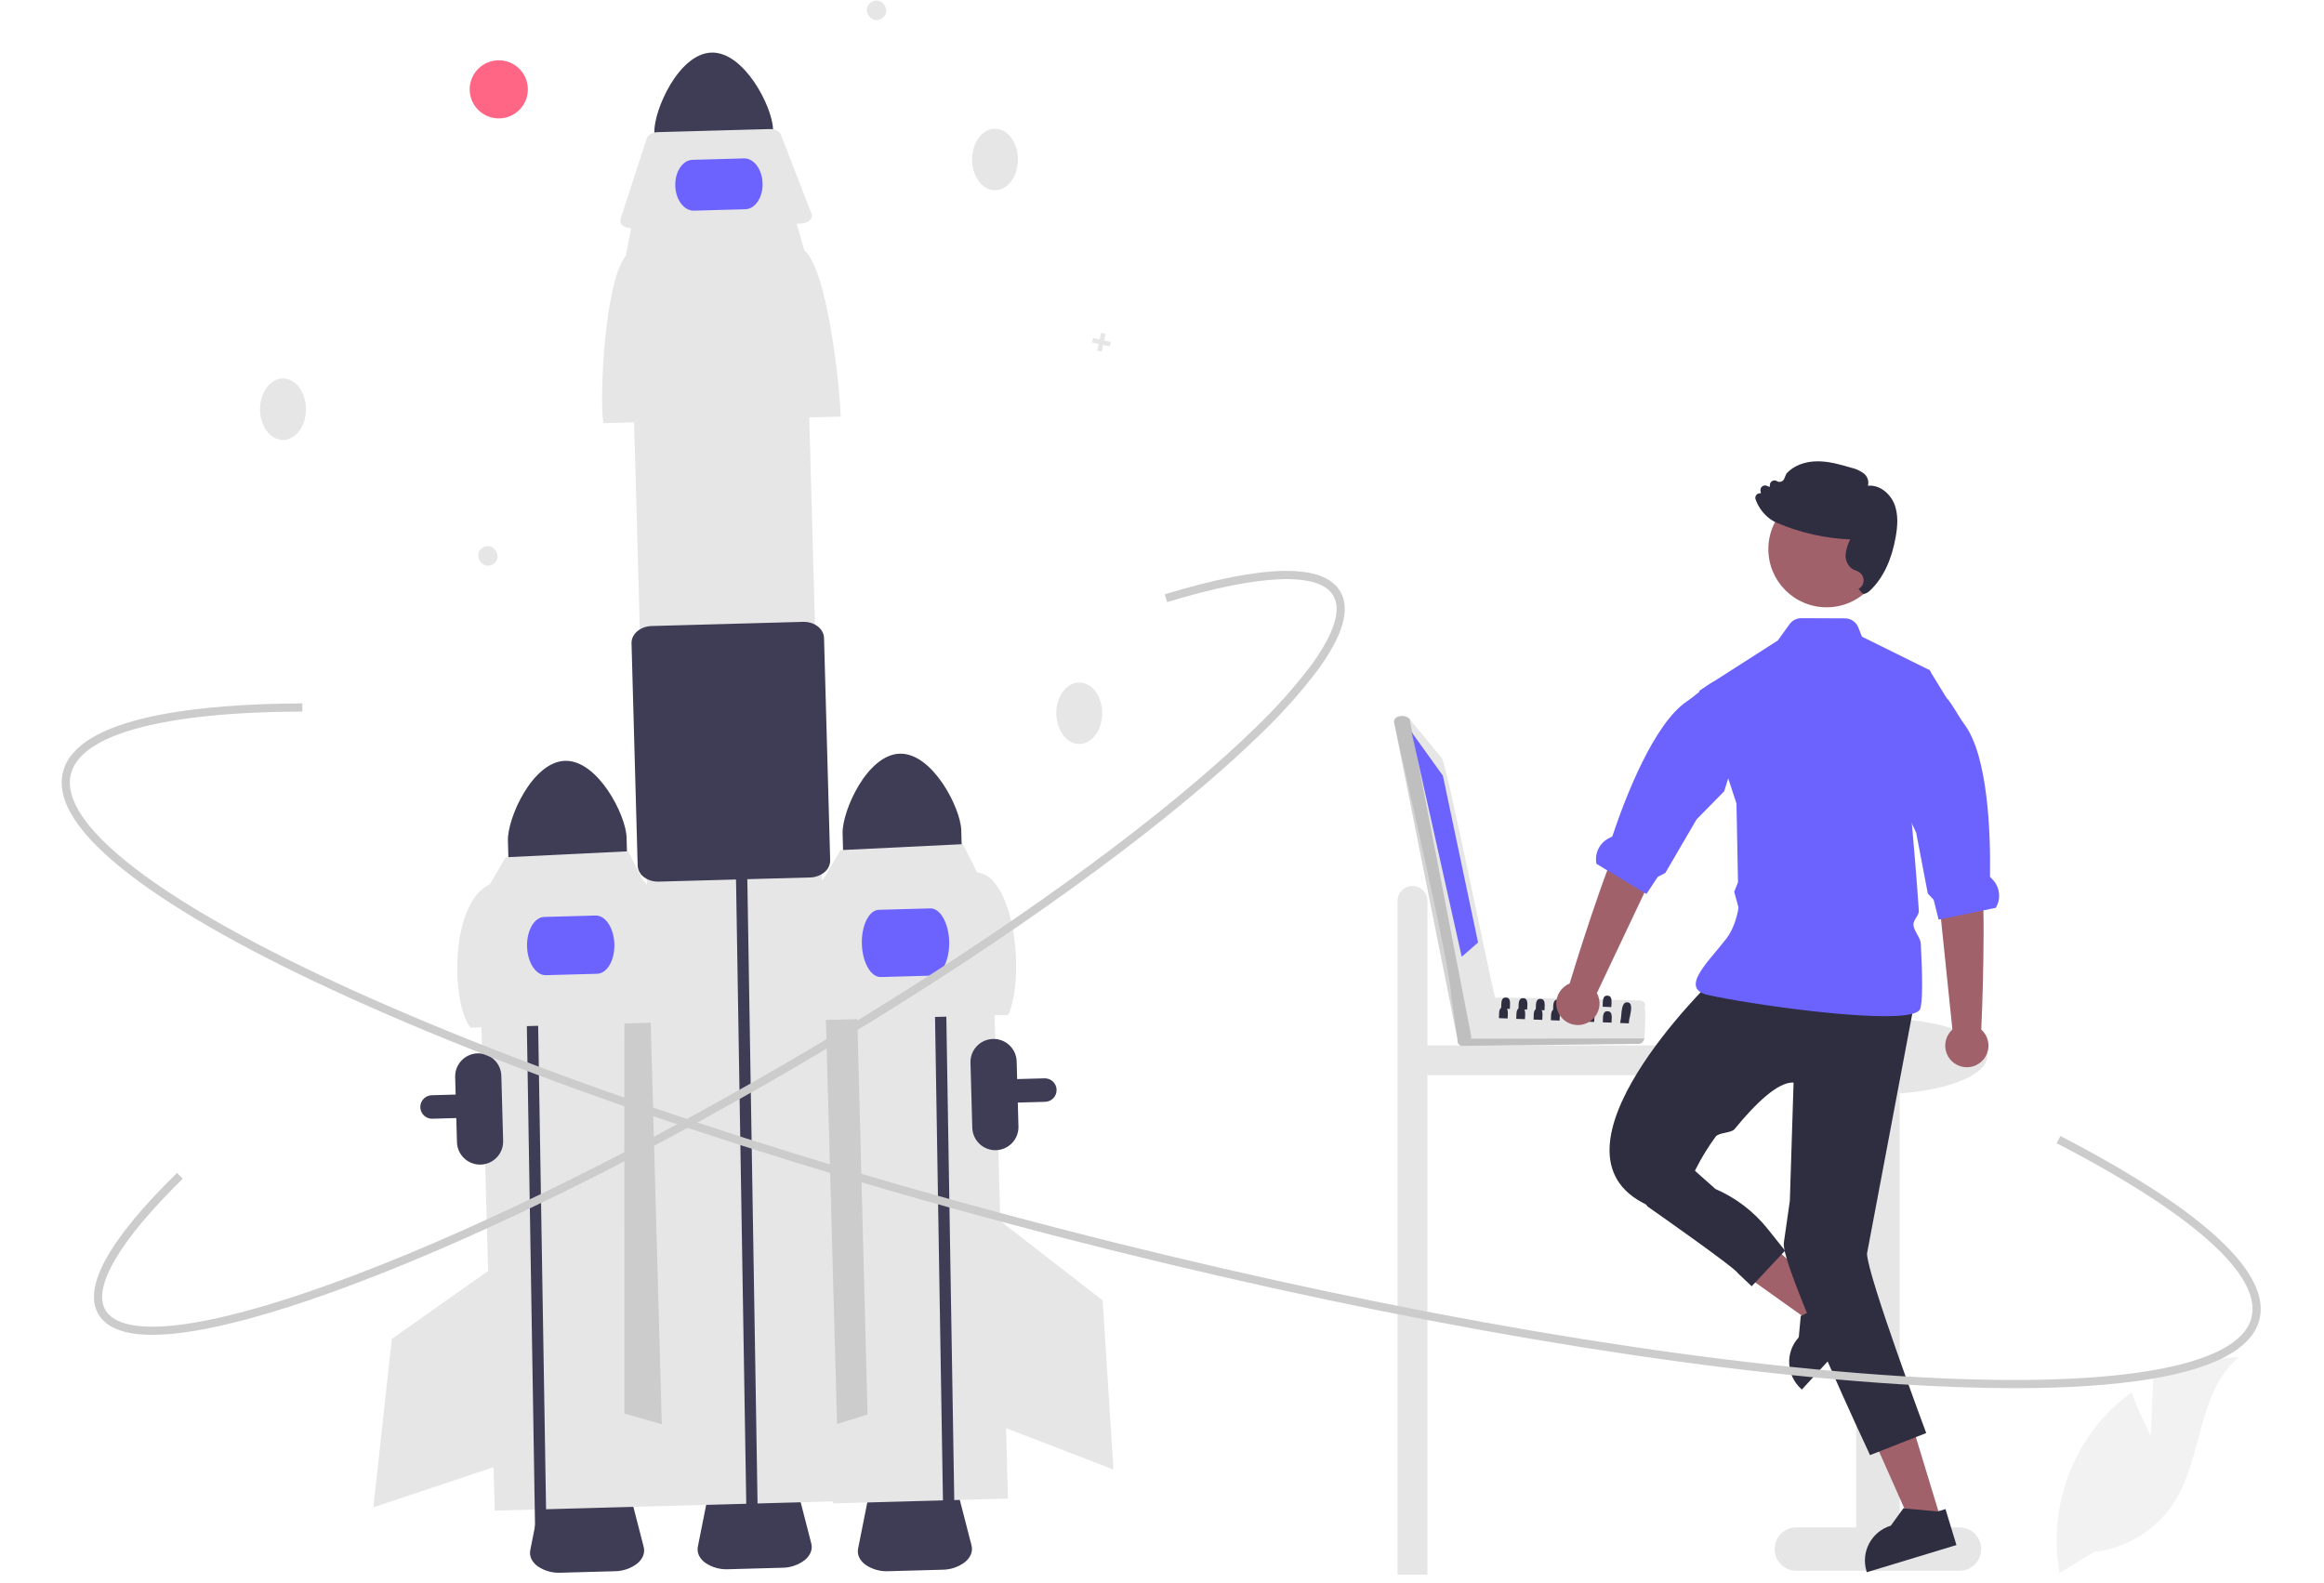 <svg width="743" height="506" viewBox="0 0 743 506" fill="none" xmlns="http://www.w3.org/2000/svg">
<g clip-path="url(#clip0_236_320)">
<path d="M451.575 283.279C452.843 283.279 454.058 283.782 454.954 284.677C455.851 285.572 456.354 286.786 456.354 288.052V334.227H548.017C549.285 334.227 550.5 334.73 551.396 335.625C552.293 336.52 552.796 337.734 552.796 339C552.796 340.266 552.293 341.48 551.396 342.375C550.5 343.27 549.285 343.773 548.017 343.773H456.354V503.455H446.797V288.052C446.797 286.786 447.3 285.572 448.196 284.677C449.093 283.782 450.308 283.279 451.575 283.279Z" fill="#E6E6E6"/>
<path d="M196.487 502.37L179.256 502.845C176.639 502.98 174.049 502.255 171.883 500.781C170.012 499.391 169.154 497.511 169.53 495.624L172.921 478.603C173.56 475.392 177.499 472.965 182.287 472.833L191.803 472.57C196.59 472.438 200.658 474.645 201.473 477.815L205.799 494.623C206.279 496.487 205.526 498.411 203.735 499.902C201.653 501.493 199.108 502.36 196.487 502.37Z" fill="#3F3D56"/>
<path d="M301.296 501.884L284.065 502.359C281.448 502.494 278.858 501.768 276.693 500.295C274.821 498.904 273.963 497.025 274.339 495.137L277.73 478.117C278.369 474.906 282.308 472.478 287.096 472.346L296.612 472.084C301.4 471.952 305.467 474.158 306.283 477.329L310.609 494.137C311.089 496.001 310.336 497.925 308.544 499.416C306.463 501.007 303.917 501.874 301.296 501.884Z" fill="#3F3D56"/>
<path d="M136.654 357.385C135.867 357.046 135.219 356.449 134.817 355.692C134.416 354.936 134.286 354.065 134.447 353.224C134.609 352.383 135.053 351.623 135.706 351.068C136.36 350.514 137.183 350.199 138.04 350.175L333.937 344.772C334.43 344.759 334.922 344.842 335.384 345.018C335.845 345.194 336.267 345.46 336.626 345.799C336.985 346.138 337.274 346.544 337.476 346.995C337.677 347.445 337.788 347.931 337.802 348.424C337.828 349.42 337.458 350.386 336.772 351.11C336.087 351.834 335.142 352.256 334.145 352.285L138.247 357.688C137.7 357.704 137.156 357.601 136.654 357.385Z" fill="#3F3D56"/>
<path d="M208.95 292.609L152.953 294.154L158.174 482.993L214.171 481.448L208.95 292.609Z" fill="#E6E6E6"/>
<path d="M210.37 289.216L199.606 318.505L199.616 451.943L212.732 455.699L210.37 289.216Z" fill="#CCCCCC"/>
<path d="M180.66 243.258C170.184 243.555 162.191 261.664 162.383 268.731L162.737 281.524L200.67 280.478L200.316 267.685C200.117 260.618 191.136 242.977 180.66 243.258Z" fill="#3F3D56"/>
<path d="M153.68 372.357C151.723 372.408 149.825 371.683 148.402 370.338C146.98 368.994 146.15 367.141 146.094 365.186L145.518 344.366C145.464 342.411 146.19 340.514 147.536 339.093C148.882 337.672 150.739 336.843 152.697 336.789C154.654 336.735 156.554 337.46 157.976 338.805C159.399 340.149 160.229 342.003 160.283 343.959L160.858 364.779C160.91 366.734 160.183 368.63 158.838 370.051C157.492 371.471 155.637 372.3 153.68 372.357Z" fill="#3F3D56"/>
<path d="M167.89 294.601L167.625 280.842L171.238 280.752L171.503 294.468L174.777 494.37L171.164 494.47" fill="#3F3D56"/>
<path d="M215.371 326.778L150.434 328.569C144.232 321.014 143.669 288.829 156.613 282.703L161.689 274.094L200.824 272.186L205.398 281.25C211.836 286.723 215.156 318.708 215.371 326.778Z" fill="#E6E6E6"/>
<path d="M190.93 311.341L174.508 311.794C171.34 311.882 168.646 307.775 168.504 302.642C168.362 297.508 170.825 293.259 173.994 293.172L190.415 292.719C193.584 292.632 196.278 296.738 196.42 301.872C196.562 307.005 194.099 311.254 190.93 311.341Z" fill="#6C63FF"/>
<path d="M159.13 404.195L125.281 428.078L119.367 481.927L158.855 468.749L159.13 404.195Z" fill="#E6E6E6"/>
<path d="M317.044 290.296L261.047 291.841L266.268 480.68L322.264 479.135L317.044 290.296Z" fill="#E6E6E6"/>
<path d="M262.388 289.847L273.91 318.847L277.367 452.24L264.353 456.336L262.388 289.847Z" fill="#CCCCCC"/>
<path d="M345.047 237.868C349.1 237.868 352.386 233.467 352.386 228.038C352.386 222.609 349.1 218.208 345.047 218.208C340.993 218.208 337.707 222.609 337.707 228.038C337.707 233.467 340.993 237.868 345.047 237.868Z" fill="#E6E6E6"/>
<path d="M287.66 240.975C277.184 241.273 269.191 259.382 269.384 266.448L269.737 279.241L307.67 278.195L307.317 265.402C307.118 258.335 298.137 240.695 287.66 240.975Z" fill="#3F3D56"/>
<path d="M298.507 298.908L298.242 285.149L301.855 285.059L302.12 298.775L305.394 498.677L301.781 498.777" fill="#3F3D56"/>
<path d="M322.372 324.495L257.435 326.286C256.303 319.451 257.768 287.552 263.614 280.42L268.69 271.811L307.825 269.903L312.398 278.967C323.953 279.908 327.994 311.254 322.372 324.495Z" fill="#E6E6E6"/>
<path d="M298.01 311.932L281.589 312.385C278.42 312.472 275.708 307.721 275.544 301.796C275.38 295.87 277.826 290.977 280.994 290.89L297.416 290.437C300.585 290.349 303.296 295.1 303.46 301.026C303.624 306.951 301.179 311.844 298.01 311.932Z" fill="#6C63FF"/>
<path d="M319.81 390.391L352.534 415.791L355.979 469.855L317.137 454.89L319.81 390.391Z" fill="#E6E6E6"/>
<path d="M90.475 140.671C94.528 140.671 97.814 136.269 97.814 130.84C97.814 125.411 94.528 121.01 90.475 121.01C86.421 121.01 83.135 125.411 83.135 130.84C83.135 136.269 86.421 140.671 90.475 140.671Z" fill="#E6E6E6"/>
<path d="M318.113 60.83C322.166 60.83 325.452 56.428 325.452 50.999C325.452 45.57 322.166 41.169 318.113 41.169C314.059 41.169 310.773 45.57 310.773 50.999C310.773 56.428 314.059 60.83 318.113 60.83Z" fill="#E6E6E6"/>
<path d="M157.67 180.346C154.315 182.579 150.88 177.264 154.3 175.13C157.656 172.897 161.09 178.213 157.67 180.346Z" fill="#E6E6E6"/>
<path d="M281.915 5.911C278.56 8.144 275.125 2.829 278.545 0.695C281.901 -1.538 285.335 3.777 281.915 5.911Z" fill="#E6E6E6"/>
<path d="M355.14 109.333L353.005 108.865L353.473 106.732L352.05 106.42L351.581 108.554L349.447 108.087L349.135 109.508L351.27 109.976L350.802 112.108L352.225 112.42L352.694 110.287L354.828 110.754L355.14 109.333Z" fill="#E6E6E6"/>
<path d="M159.464 37.856C164.599 37.856 168.762 33.698 168.762 28.569C168.762 23.439 164.599 19.281 159.464 19.281C154.328 19.281 150.165 23.439 150.165 28.569C150.165 33.698 154.328 37.856 159.464 37.856Z" fill="#FF6584"/>
<path d="M227.478 16.812C217.002 17.11 209.009 35.218 209.201 42.285L209.555 55.078L247.488 54.032L247.134 41.239C246.935 34.172 237.954 16.532 227.478 16.812Z" fill="#3F3D56"/>
<path d="M250.065 501.255L232.834 501.73C230.217 501.865 227.627 501.139 225.461 499.666C223.59 498.275 222.731 496.396 223.108 494.508L226.499 477.488C227.138 474.277 231.077 471.849 235.865 471.717L245.381 471.455C250.168 471.323 254.236 473.529 255.051 476.7L259.377 493.508C259.857 495.372 259.104 497.296 257.313 498.787C255.231 500.378 252.686 501.245 250.065 501.255Z" fill="#3F3D56"/>
<path d="M257.749 98.255L201.752 99.799L212.305 481.516L268.302 479.971L257.749 98.255Z" fill="#E6E6E6"/>
<path d="M235.343 283.029L235.078 269.269L238.69 269.18L238.955 282.895L242.23 482.798L238.617 482.897" fill="#3F3D56"/>
<path d="M268.774 133.19L192.901 135.283C191.578 127.296 193.289 90.025 200.12 81.692L201.991 71.745L254.38 70.3L257.121 79.995C264.644 86.389 268.523 123.76 268.774 133.19Z" fill="#E6E6E6"/>
<path d="M256.036 71.474L201.974 72.965C199.978 73.02 198.331 71.973 198.294 70.627C198.289 70.433 198.317 70.24 198.378 70.056L206.775 44.216C207.135 43.109 208.566 42.297 210.237 42.251L246.089 41.262C247.76 41.216 249.234 41.948 249.654 43.033L259.466 68.371C259.968 69.667 258.809 71.016 256.877 71.383C256.6 71.436 256.318 71.466 256.036 71.474Z" fill="#E6E6E6"/>
<path d="M207.307 281.273C206.819 281.065 206.358 280.798 205.933 280.479C205.325 280.053 204.823 279.494 204.464 278.844C204.106 278.193 203.902 277.47 203.866 276.729L201.902 205.673C201.821 202.731 204.704 200.257 208.329 200.157L256.727 198.822C260.353 198.721 263.367 201.034 263.449 203.975L265.413 275.032C265.419 275.774 265.255 276.507 264.933 277.176C264.611 277.845 264.141 278.431 263.557 278.89C262.264 279.942 260.653 280.526 258.986 280.547L210.589 281.882C209.464 281.92 208.344 281.712 207.307 281.273Z" fill="#3F3D56"/>
<path d="M238.283 66.9L221.862 67.353C218.693 67.441 216.014 63.865 215.89 59.383C215.766 54.901 218.244 51.183 221.413 51.096L237.834 50.643C241.003 50.555 243.682 54.131 243.806 58.613C243.93 63.095 241.452 66.813 238.283 66.9Z" fill="#6C63FF"/>
<path d="M626.446 488.341H607.331V349.593C623.32 348.448 635.337 343.558 635.337 337.698C635.337 330.987 619.582 325.548 600.148 325.548C580.714 325.548 564.96 330.987 564.96 337.698C564.96 343.614 577.211 348.54 593.43 349.623V488.341H574.315C572.472 488.341 570.704 489.072 569.4 490.374C568.097 491.676 567.364 493.442 567.364 495.283C567.364 497.125 568.097 498.89 569.4 500.192C570.704 501.494 572.472 502.226 574.315 502.226H626.446C628.289 502.226 630.057 501.494 631.361 500.192C632.664 498.89 633.397 497.125 633.397 495.283C633.397 493.442 632.664 491.676 631.361 490.374C630.057 489.072 628.289 488.341 626.446 488.341Z" fill="#E6E6E6"/>
<path d="M588.076 417.902L581.797 424.737L552.418 403.799L561.684 393.712L588.076 417.902Z" fill="#A0616A"/>
<path d="M572.021 435.941C572.083 437.469 572.448 438.97 573.094 440.356C573.741 441.743 574.657 442.987 575.788 444.018L576.065 444.275L584.299 435.311L596.307 422.239L587.443 414.11L585.842 415.856L585.675 416.036L577.697 419.805L576.007 420.608L575.718 420.743L575.081 427.568V427.574C574.041 428.696 573.235 430.014 572.71 431.45C572.184 432.887 571.95 434.413 572.021 435.941Z" fill="#2F2E41"/>
<path d="M620.606 486.081L611.72 488.777L597.08 455.827L610.194 451.848L620.606 486.081Z" fill="#A0616A"/>
<path d="M596.725 502.325L596.834 502.691L625.485 493.998L621.988 482.498L619.725 483.185L619.488 483.256L608.836 482.28L608.521 482.254L604.49 487.808C601.533 488.705 599.054 490.738 597.598 493.461C596.142 496.183 595.828 499.372 596.725 502.325Z" fill="#2F2E41"/>
<path d="M547.336 313.558C547.336 313.558 490.605 368.268 526.47 385.203H537.554C539.964 377.38 543.668 370.015 548.512 363.414C549.559 362.045 553.482 362.323 554.572 360.989C561.225 352.842 568.437 345.846 573.419 346.124L572.227 383.925L570.298 397.409C569.286 404.379 597.864 465.241 597.864 465.241L615.827 458.189C615.827 458.189 597.112 408.061 596.893 400.834L611.891 321.374L547.336 313.558Z" fill="#2F2E41"/>
<path d="M542.605 316.257C542.895 316.669 543.272 317.011 543.711 317.258C544.434 317.667 545.217 317.957 546.032 318.119C558.805 321.015 600.531 327.018 611.362 324.154C612.693 323.808 613.561 323.32 613.844 322.678C614.75 320.649 614.634 312.077 614.101 301.726C614.004 299.787 611.864 297.688 611.735 295.659C611.645 294.137 613.567 292.705 613.464 291.158C612.757 280.692 611.845 270.027 611.234 263.285C610.848 258.951 610.585 256.241 610.585 256.241L617.174 214.744L616.865 214.236L616.518 214.063L595.272 203.559L594.115 200.605C593.78 199.755 593.197 199.024 592.442 198.508C591.687 197.992 590.794 197.713 589.879 197.709L575.885 197.651C575.159 197.647 574.442 197.817 573.795 198.145C573.147 198.473 572.588 198.951 572.163 199.539L568.37 204.785L543.3 220.837L543.396 221.132L555.16 256.89L555.218 259.676V259.683L555.655 282.092L554.44 285.129L555.809 290.111C555.809 290.111 555.179 295.935 551.804 300.262C548.744 304.192 544.849 308.288 543.087 311.614V311.621C542.11 313.457 541.783 315.05 542.605 316.257Z" fill="#6C63FF"/>
<path d="M523.746 381.953L526.778 385.78C526.778 385.78 554.666 405.268 555.624 407.09L560.031 411.255L570.695 399.869L565.149 392.926C560.711 387.37 554.977 382.985 548.449 380.155L539.95 372.624L523.746 381.953Z" fill="#2F2E41"/>
<path d="M624.201 329.182L619.122 280.082L617.782 259.874L631.997 257.307C631.997 257.307 631.433 271.756 633.296 279.908C635.133 287.953 633.539 328.104 633.426 329.178C634.47 330.11 635.206 331.337 635.536 332.696C635.867 334.056 635.776 335.483 635.277 336.79C634.778 338.097 633.893 339.221 632.74 340.015C631.587 340.809 630.22 341.234 628.819 341.235C627.419 341.235 626.051 340.812 624.897 340.019C623.743 339.226 622.857 338.103 622.357 336.796C621.856 335.49 621.765 334.062 622.094 332.703C622.423 331.343 623.158 330.116 624.201 329.182Z" fill="#A0616A"/>
<path d="M607.274 254.822L611.234 263.285L612.616 266.232L616.338 285.7L618.196 287.671L619.796 294.034L620.548 293.88L634.112 291.074L638.065 290.259C638.956 288.776 639.307 287.031 639.059 285.32C638.811 283.608 637.978 282.034 636.703 280.865C636.433 280.621 636.208 280.384 636.214 280.159C636.439 266.617 635.61 241.891 628.121 231.714C625.742 228.484 624.315 225.267 622.239 223.02C622.233 223.014 622.233 223.007 622.226 223.007L617.173 214.744L616.865 214.236L616.518 214.063L607.274 254.822Z" fill="#6C63FF"/>
<path d="M583.976 194.173C594.26 194.173 602.596 185.846 602.596 175.575C602.596 165.303 594.26 156.977 583.976 156.977C573.693 156.977 565.356 165.303 565.356 175.575C565.356 185.846 573.693 194.173 583.976 194.173Z" fill="#A0616A"/>
<path d="M606.086 171.573C606.631 168.448 607.056 164.396 605.494 160.794C604.174 157.763 600.872 154.921 597.201 155.304C597.375 154.62 597.356 153.901 597.145 153.227C596.935 152.553 596.541 151.951 596.008 151.487C594.813 150.55 593.42 149.896 591.935 149.574C588.485 148.561 584.911 147.511 581.221 147.491C577.079 147.469 573.41 148.886 571.16 151.385L571.104 151.466L570.43 153.074C570.34 153.29 570.204 153.484 570.031 153.642C569.859 153.801 569.655 153.92 569.432 153.992C569.209 154.065 568.972 154.089 568.738 154.06C568.505 154.032 568.281 153.952 568.082 153.827C567.864 153.693 567.614 153.618 567.358 153.609C567.102 153.601 566.848 153.66 566.622 153.779C566.395 153.899 566.204 154.076 566.067 154.292C565.93 154.508 565.851 154.756 565.84 155.012L565.804 155.698L564.838 155.314C564.595 155.216 564.331 155.185 564.073 155.223C563.814 155.261 563.571 155.367 563.367 155.531C563.164 155.695 563.007 155.91 562.915 156.154C562.822 156.398 562.797 156.662 562.841 156.92L562.969 157.736C562.761 157.699 562.548 157.703 562.342 157.75C562.136 157.796 561.942 157.883 561.77 158.006C561.525 158.186 561.343 158.44 561.251 158.73C561.159 159.02 561.161 159.332 561.258 159.62C562.008 161.757 563.289 163.668 564.98 165.174C565.739 165.86 566.59 166.437 567.507 166.89C567.698 166.986 567.896 167.077 568.102 167.163C575.522 170.341 583.462 172.138 591.529 172.464C590.766 173.917 590.273 175.497 590.074 177.126C589.964 178.05 590.109 178.987 590.494 179.835C590.88 180.683 591.49 181.409 592.259 181.935C592.592 182.125 592.942 182.286 593.305 182.414C593.651 182.541 593.986 182.696 594.308 182.878C594.779 183.162 595.166 183.566 595.431 184.048C595.696 184.53 595.828 185.074 595.815 185.624C595.802 186.174 595.644 186.71 595.357 187.179C595.069 187.648 594.663 188.033 594.179 188.295C594.179 188.295 595.565 189.985 595.786 189.956C596.669 189.756 597.467 189.285 598.067 188.609C602.1 184.698 604.798 178.97 606.086 171.573Z" fill="#2F2E41"/>
<path d="M687.603 459.064L688.413 440.888C696.849 436.384 706.259 434.005 715.824 433.958C702.659 444.709 704.304 465.433 695.378 479.891C692.56 484.379 688.767 488.176 684.279 491.001C679.792 493.825 674.726 495.605 669.456 496.208L658.439 502.945C656.927 494.527 657.26 485.882 659.416 477.605C661.571 469.328 665.498 461.616 670.924 455.001C674.005 451.32 677.538 448.041 681.44 445.242C684.078 452.191 687.603 459.064 687.603 459.064Z" fill="#F2F2F2"/>
<path d="M318.431 367.744C316.473 367.796 314.575 367.07 313.153 365.726C311.731 364.382 310.901 362.529 310.844 360.574L310.269 339.754C310.217 337.8 310.944 335.905 312.29 334.486C313.636 333.067 315.491 332.24 317.448 332.186C319.404 332.132 321.302 332.856 322.724 334.198C324.146 335.541 324.977 337.393 325.033 339.347L325.609 360.167C325.661 362.122 324.934 364.018 323.588 365.438C322.243 366.859 320.388 367.688 318.431 367.744Z" fill="#3F3D56"/>
<path d="M644.123 443.838C632.905 443.838 620.609 443.415 607.235 442.568C538.063 438.18 448.464 422.926 354.943 399.617C261.422 376.307 175.152 347.725 112.026 319.138C81.275 305.212 57.674 292.03 41.879 279.958C25.157 267.177 17.842 256.037 20.137 246.847C24.61 228.945 64.215 225.028 96.651 224.895L96.662 227.499C52.118 227.681 25.84 234.777 22.667 247.478C18.625 263.654 51.588 288.909 113.102 316.767C176.09 345.291 262.201 373.818 355.574 397.091C448.947 420.363 538.381 435.591 607.401 439.969C674.804 444.246 715.783 437.42 719.825 421.243C723.18 407.812 701.059 388.026 657.537 365.529L658.735 363.217C690.359 379.564 727.066 403.009 722.354 421.874C720.058 431.063 708.361 437.464 687.587 440.899C675.745 442.857 661.2 443.838 644.123 443.838Z" fill="#CCCCCC"/>
<path d="M48.706 426.783C39.804 426.783 34.017 424.573 31.455 420.181C26.404 411.519 34.864 396.321 56.6 375.009L58.426 376.867C38.235 396.664 29.456 411.581 33.707 418.87C36.397 423.481 44.401 425.133 56.86 423.647C69.228 422.172 85.62 417.776 105.578 410.582C146.667 395.77 198.217 370.786 250.732 340.231C303.245 309.677 350.432 277.212 383.602 248.818C389.973 243.363 395.755 238.115 400.787 233.221C407.393 226.954 413.487 220.17 419.011 212.934C426.451 202.843 428.962 195.073 426.273 190.461C421.781 182.76 402.912 183.484 373.138 192.503L372.382 190.012C404.326 180.336 423.216 180.046 428.526 189.151C431.825 194.808 429.33 203.329 421.111 214.478C415.502 221.829 409.313 228.72 402.605 235.087C397.534 240.019 391.711 245.303 385.298 250.794C352.013 279.288 304.689 311.85 252.044 342.48C199.397 373.112 147.695 398.168 106.463 413.031C86.319 420.292 69.734 424.734 57.169 426.232C54.361 426.582 51.536 426.766 48.706 426.783Z" fill="#CCCCCC"/>
<path d="M524.437 319.889C517.995 319.761 483.393 318.769 477.719 319.013C477.398 317.89 466.641 331.659 466.38 331.745C466.205 331.929 466.078 332.152 466.009 332.395C465.94 332.639 465.93 332.896 465.982 333.144C466.034 333.392 466.145 333.623 466.305 333.819C466.466 334.015 466.672 334.169 466.905 334.268C467.537 334.652 523.321 333.621 523.997 333.755C524.289 333.751 524.574 333.664 524.819 333.504C525.064 333.345 525.259 333.12 525.381 332.854L525.754 332.02C525.793 330.593 526.261 323.3 525.841 322.053C525.944 321.819 525.987 321.563 525.967 321.308C525.946 321.054 525.862 320.808 525.723 320.593C525.584 320.379 525.394 320.202 525.169 320.079C524.945 319.956 524.693 319.891 524.437 319.889Z" fill="#E6E6E6"/>
<path opacity="0.17" d="M525.754 332.019C525.427 332.804 525.008 333.792 523.997 333.755L467.494 334.389C467.227 334.386 466.965 334.314 466.733 334.181C466.502 334.048 466.309 333.857 466.172 333.628C466.035 333.398 465.96 333.137 465.954 332.871C465.947 332.604 466.009 332.34 466.134 332.104L525.754 332.019Z" fill="black"/>
<path d="M477.983 318.843C477.375 317.793 462.269 243.135 461.008 242.511L450.695 229.909L449.773 229.216C448.491 228.513 445.416 228.989 445.693 230.944C448.116 242.547 463.7 308.631 464.042 318.934L465.918 332.06C465.951 332.283 466.031 332.497 466.152 332.688C466.274 332.878 466.434 333.041 466.622 333.166C466.81 333.291 467.023 333.376 467.245 333.414C467.468 333.452 467.697 333.443 467.916 333.387C468.454 333.33 468.967 333.133 469.405 332.816C469.844 332.5 470.192 332.075 470.416 331.583C470.556 331.12 478.689 319.112 477.983 318.843Z" fill="#E6E6E6"/>
<path opacity="0.17" d="M450.692 229.909L470.418 331.586C469.758 333.254 466.671 334.422 465.952 332.234C465.94 332.231 445.716 231.007 445.695 230.946C445.48 228.51 449.51 228.433 450.692 229.909Z" fill="black"/>
<path d="M451.287 234.067L461.305 248.015L472.549 301.356L467.322 305.911L451.287 234.067Z" fill="#6C63FF"/>
<path d="M517.971 327.081L520.742 327.194C520.785 326.383 520.92 325.58 521.142 324.799C521.559 322.82 521.932 320.468 520.203 320.477C519.031 320.364 518.631 321.848 518.422 323.462C518.369 324.679 518.218 325.889 517.971 327.081Z" fill="#2F2E41"/>
<path d="M502.071 323.358L503.939 323.427L504.842 323.462C504.825 322.473 505.285 320.433 504.165 319.93C503.986 319.853 503.794 319.815 503.6 319.817C502.549 319.756 502.236 320.555 502.14 321.475C502.079 322.03 502.105 322.62 502.088 323.08C502.088 323.176 502.079 323.271 502.071 323.358Z" fill="#2F2E41"/>
<path d="M496.536 323.133L498.413 323.211L499.308 323.246C499.29 322.109 499.89 319.627 498.065 319.592C496.38 319.496 496.597 321.64 496.553 322.855C496.553 322.95 496.545 323.046 496.536 323.133Z" fill="#2F2E41"/>
<path d="M491.002 322.916L492.87 322.985L493.773 323.02C493.756 321.891 494.355 319.409 492.531 319.375C490.845 319.271 491.062 321.414 491.019 322.638C491.019 322.733 491.01 322.829 491.002 322.916Z" fill="#2F2E41"/>
<path d="M485.467 322.69L487.344 322.768L488.239 322.803C488.221 321.666 488.821 319.192 486.996 319.149C485.311 319.054 485.528 321.197 485.484 322.412C485.484 322.508 485.476 322.603 485.467 322.69Z" fill="#2F2E41"/>
<path d="M479.932 322.473L481.8 322.543L482.704 322.577C482.687 321.536 483.191 319.358 481.852 318.984H481.844C481.72 318.948 481.591 318.93 481.461 318.932C481.304 318.918 481.145 318.933 480.992 318.976H480.984C479.819 319.28 479.984 321.102 479.95 322.195C479.95 322.291 479.941 322.386 479.932 322.473Z" fill="#2F2E41"/>
<path d="M512.384 321.883L515.156 321.996C515.156 321.892 515.155 321.779 515.164 321.649C515.233 320.988 515.244 320.324 515.199 319.661C515.103 318.932 514.791 318.36 513.913 318.342C513.018 318.29 512.662 318.863 512.523 319.601C512.491 319.726 512.467 319.854 512.453 319.982V319.991C512.384 320.668 512.427 321.397 512.384 321.883Z" fill="#2F2E41"/>
<path d="M506.849 321.657L509.621 321.77C509.68 321.025 509.697 320.278 509.673 319.531C509.595 318.767 509.291 318.143 508.379 318.125C507.458 318.064 507.101 318.689 506.962 319.462C506.832 320.208 506.901 321.102 506.849 321.657Z" fill="#2F2E41"/>
<path d="M501.315 321.44L502.14 321.475L504.086 321.553C504.078 321.136 504.156 320.529 504.165 319.93C504.172 319.751 504.166 319.571 504.147 319.392C504.078 318.585 503.791 317.917 502.844 317.899C501.88 317.847 501.541 318.516 501.419 319.331C501.297 320.06 501.367 320.902 501.315 321.44Z" fill="#2F2E41"/>
<path d="M512.436 326.864L515.208 326.968C515.199 325.84 515.79 323.358 513.965 323.323C512.141 323.211 512.54 325.727 512.436 326.864Z" fill="#2F2E41"/>
<path d="M506.901 326.639L509.673 326.751C509.664 325.615 510.255 323.133 508.431 323.098C506.606 322.994 507.006 325.51 506.901 326.639Z" fill="#2F2E41"/>
<path d="M501.367 326.422L504.139 326.526C504.13 325.719 504.434 324.226 503.939 323.428C503.831 323.251 503.677 323.107 503.493 323.01C503.309 322.914 503.103 322.869 502.896 322.881C502.612 322.851 502.326 322.921 502.088 323.08C501.202 323.662 501.454 325.502 501.367 326.422Z" fill="#2F2E41"/>
<path d="M495.832 326.196L498.604 326.309C498.595 325.502 498.891 324.018 498.413 323.211C498.305 323.031 498.15 322.884 497.965 322.787C497.779 322.689 497.571 322.643 497.362 322.655C497.077 322.624 496.791 322.695 496.554 322.855C495.667 323.454 495.919 325.285 495.832 326.196Z" fill="#2F2E41"/>
<path d="M490.298 325.979L493.069 326.083C493.061 325.276 493.365 323.784 492.87 322.985C492.762 322.808 492.608 322.664 492.424 322.568C492.24 322.472 492.034 322.427 491.827 322.438C491.543 322.408 491.257 322.479 491.019 322.638C490.133 323.219 490.385 325.059 490.298 325.979Z" fill="#2F2E41"/>
<path d="M484.763 325.754L487.535 325.866C487.526 325.059 487.821 323.575 487.344 322.768C487.237 322.588 487.082 322.441 486.896 322.343C486.711 322.245 486.502 322.2 486.292 322.213C486.008 322.182 485.721 322.252 485.484 322.412C484.598 323.011 484.85 324.842 484.763 325.754Z" fill="#2F2E41"/>
<path d="M479.229 325.536L482 325.64C481.992 324.833 482.287 323.349 481.8 322.542C481.693 322.365 481.539 322.22 481.356 322.124C481.172 322.027 480.965 321.983 480.758 321.996C480.473 321.965 480.187 322.036 479.95 322.195C479.064 322.785 479.316 324.616 479.229 325.536Z" fill="#2F2E41"/>
<path d="M510.53 317.514L531.654 272.889L539.641 254.275L527.088 247.135C527.088 247.135 522.813 260.95 518.344 268.022C513.935 274.999 502.081 313.398 501.831 314.448C500.536 314.981 499.434 315.894 498.67 317.066C497.906 318.239 497.516 319.615 497.552 321.013C497.588 322.412 498.049 323.766 498.872 324.897C499.696 326.029 500.844 326.884 502.164 327.349C503.485 327.815 504.916 327.869 506.268 327.504C507.62 327.139 508.829 326.373 509.736 325.307C510.643 324.241 511.204 322.926 511.346 321.534C511.488 320.142 511.203 318.741 510.53 317.514Z" fill="#A0616A"/>
<path d="M510.401 276.199L526.377 285.825L530 280.356L532.413 279.112L542.4 261.984L551.23 252.998L562.896 215.751L547.717 218.026L547.697 218.033C544.993 219.465 542.574 222.026 539.259 224.283C528.81 231.396 519.8 254.442 515.508 267.292C515.438 267.503 515.149 267.65 514.813 267.794C513.221 268.473 511.913 269.681 511.109 271.212C510.306 272.743 510.056 274.504 510.401 276.199Z" fill="#6C63FF"/>
</g>
<defs>
<clipPath id="clip0_236_320">
<rect width="743" height="505" fill="white" transform="translate(0 0.158)"/>
</clipPath>
</defs>
</svg>
